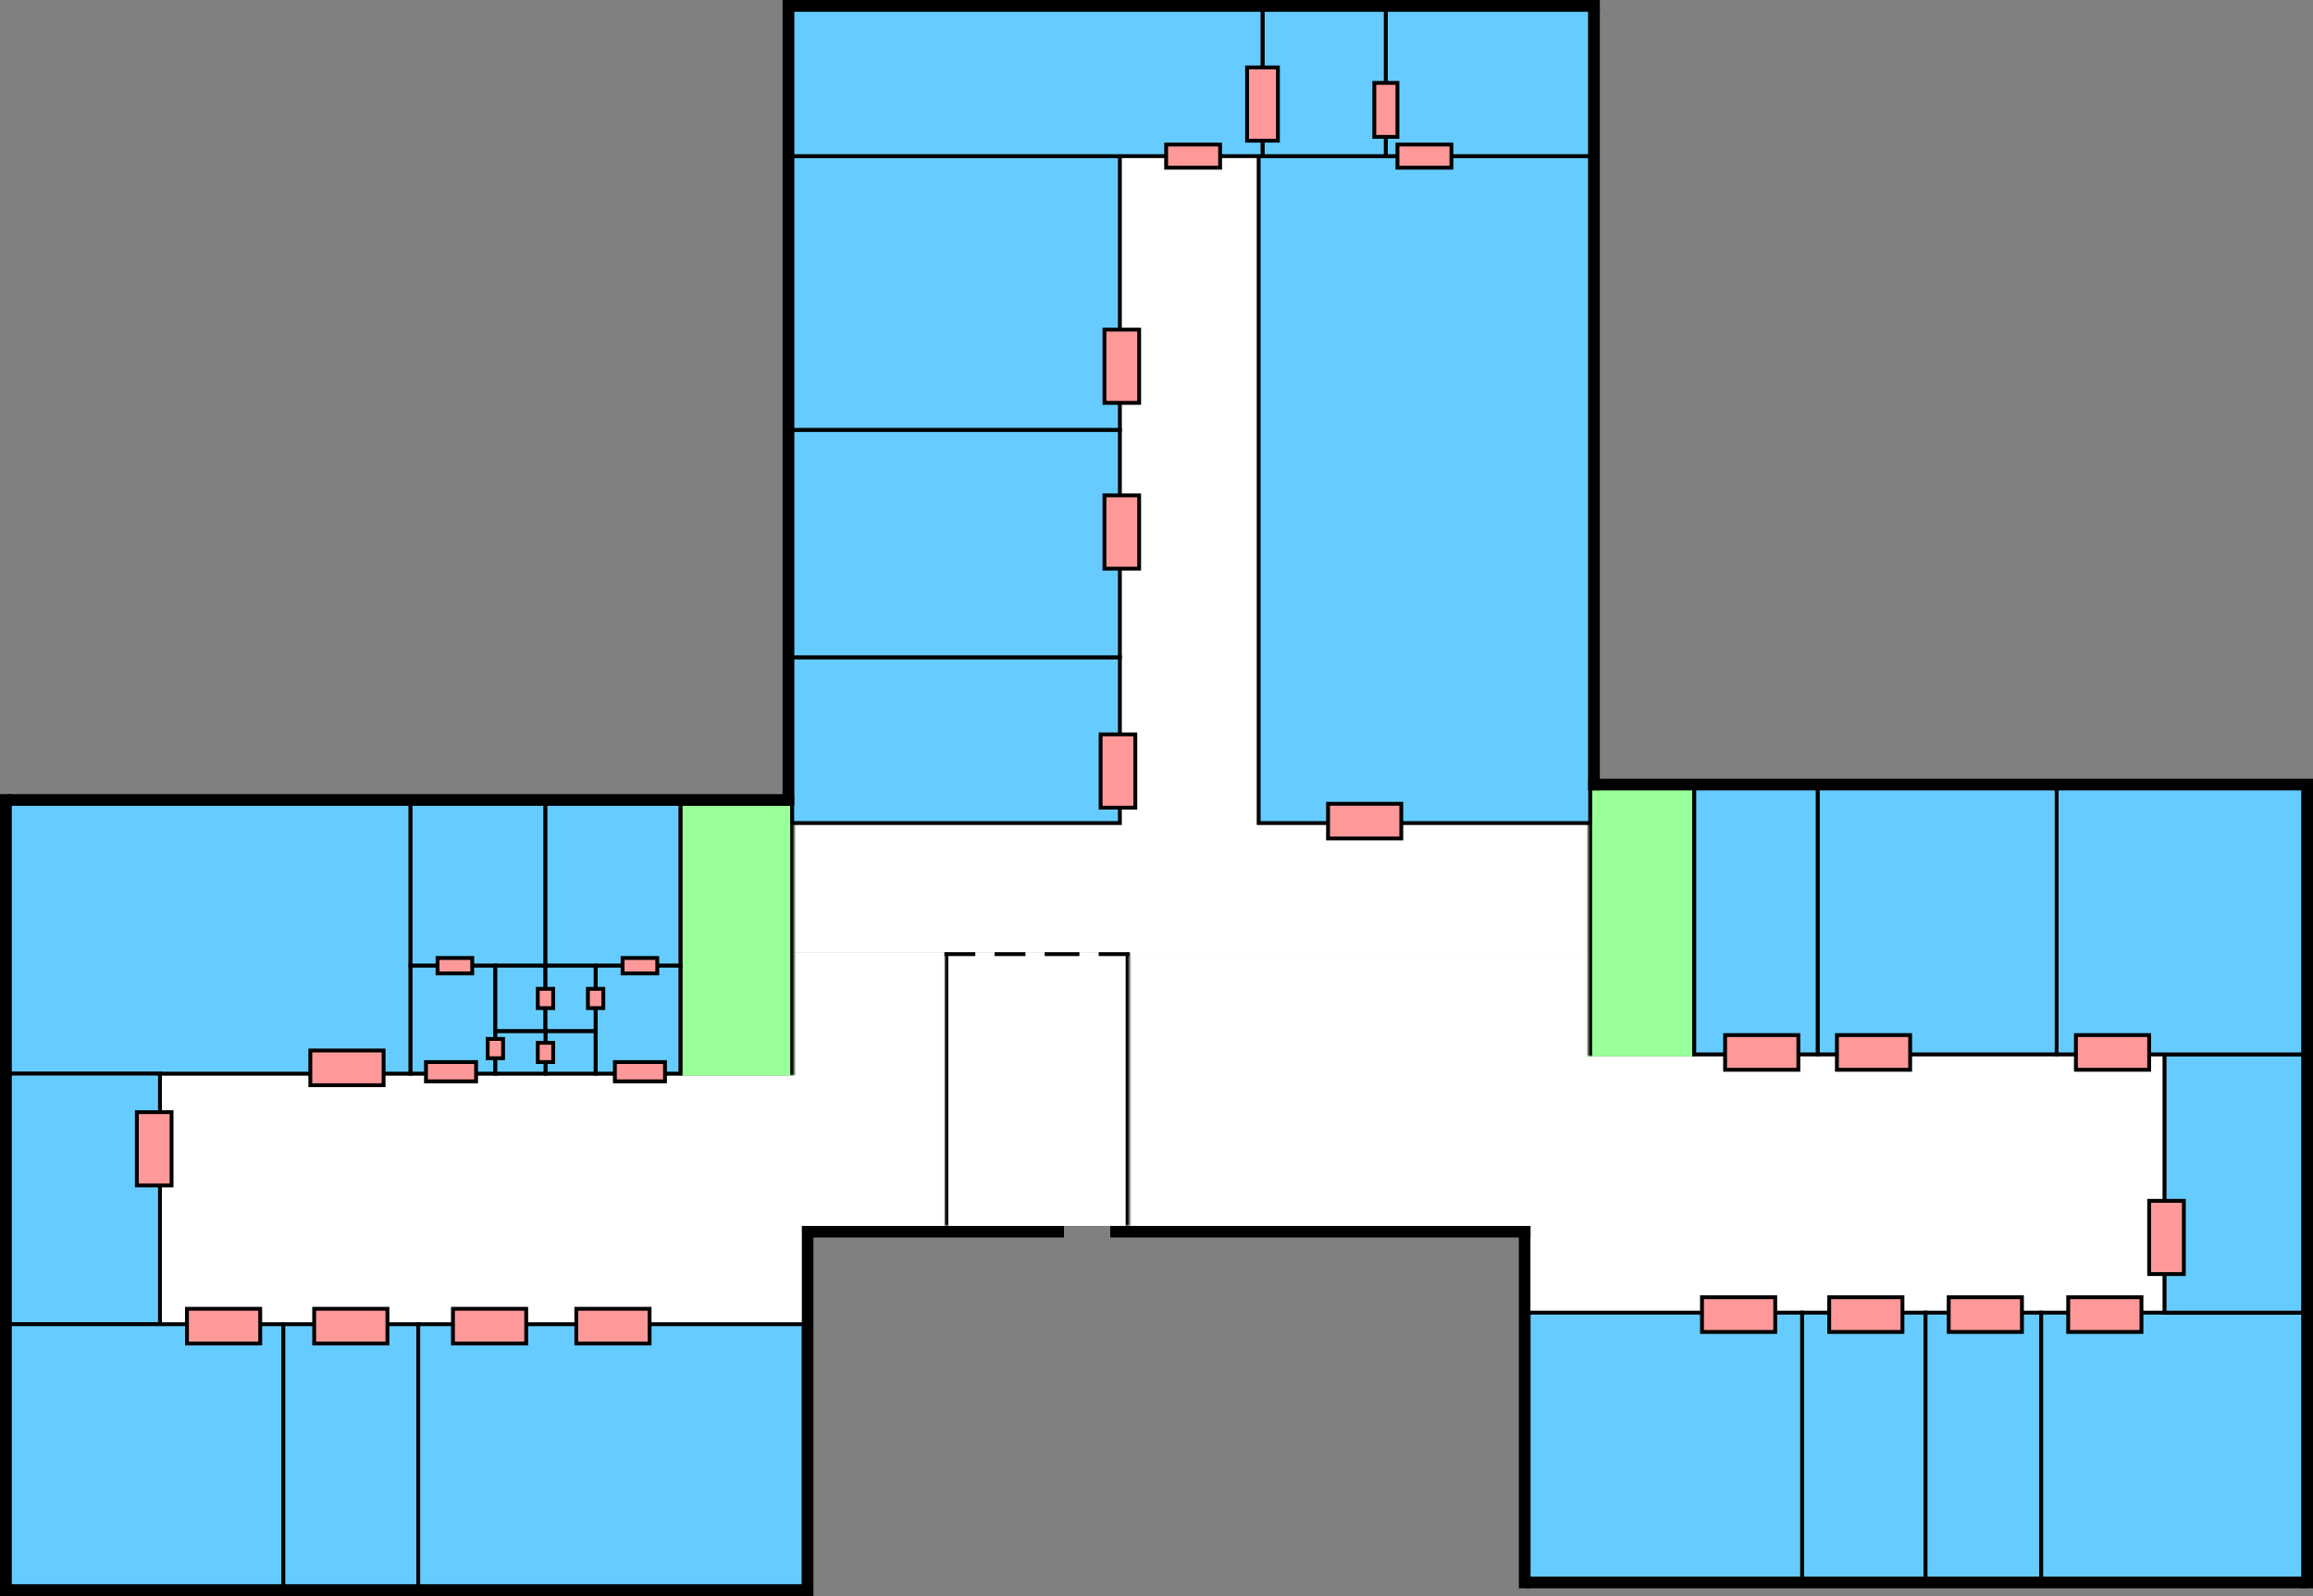 <svg width="600" height="414" viewBox="0 0 600 414" fill="none" xmlns="http://www.w3.org/2000/svg">
<rect x="0" y="0" width="600" height="414" fill="#808080" stroke="none"/>
<rect width="119" height="71" transform="matrix(-1 0 0 1 412 247)" fill="white"/>
<rect width="119" height="71" transform="matrix(-1 0 0 1 412 247)" fill="white"/>
<mask id="path-1-inside-1_156_191" fill="white">
<path d="M293 247H245V318H293V247Z"/>
</mask>
<path d="M293 247H245V318H293V247Z" fill="white"/>
<path d="M246 247V318H244V247H246ZM292 318V247H294V318H292Z" fill="black" mask="url(#path-1-inside-1_156_191)"/>
<rect width="165" height="67" transform="matrix(-1 0 0 1 561 274)" fill="white"/>
<rect width="207" height="218" transform="matrix(-1 0 0 1 412 29)" fill="white"/>
<rect width="169" height="67" transform="matrix(-1 0 0 1 209 279)" fill="white"/>
<rect width="40" height="71" transform="matrix(-1 0 0 1 245 247)" fill="white"/>
<mask id="path-3-inside-2_156_191" fill="white">
<path d="M412 204H440V274H412V204Z"/>
</mask>
<path d="M412 204H440V274H412V204Z" fill="#99FF99"/>
<path d="M412 204V203H411V204H412ZM440 204H441V203H440V204ZM412 205H440V203H412V205ZM439 204V274H441V204H439ZM413 274V204H411V274H413Z" fill="black" mask="url(#path-3-inside-2_156_191)"/>
<mask id="path-5-inside-3_156_191" fill="white">
<path d="M176 208H206V279H176V208Z"/>
</mask>
<path d="M176 208H206V279H176V208Z" fill="#99FF99"/>
<path d="M176 208V207H175V208H176ZM206 208H207V207H206V208ZM176 209H206V207H176V209ZM205 208V279H207V208H205ZM177 279V208H175V279H177Z" fill="black" mask="url(#path-5-inside-3_156_191)"/>
<path d="M2.5 208.5H54.5H106.5V278.5H2.5V208.5Z" fill="#66CCFF" stroke="black"/>
<path d="M106.5 208.5H124H141.5V250.5H106.5V208.5Z" fill="#66CCFF" stroke="black"/>
<path d="M141.5 208.5H159H176.5V250.5H141.5V208.5Z" fill="#66CCFF" stroke="black"/>
<path d="M154.5 250.5H165.5H176.5V278.5H154.5V250.5Z" fill="#66CCFF" stroke="black"/>
<path d="M106.5 250.5H117.5H128.5V278.5H106.5V250.5Z" fill="#66CCFF" stroke="black"/>
<path d="M128.5 250.5H135H141.5V267.5H128.5V250.5Z" fill="#66CCFF" stroke="black"/>
<path d="M141.5 250.5H148H154.5V267.5H141.5V250.5Z" fill="#66CCFF" stroke="black"/>
<path d="M141.5 267.5H148H154.5V278.5H141.5V267.5Z" fill="#66CCFF" stroke="black"/>
<path d="M128.5 267.5H135H141.5V278.5H128.5V267.5Z" fill="#66CCFF" stroke="black"/>
<path d="M2.5 278.5H22H41.5V343.5H2.5V278.5Z" fill="#66CCFF" stroke="black"/>
<path d="M2.5 343.5H38H73.5V411.5H2.5V343.5Z" fill="#66CCFF" stroke="black"/>
<path d="M73.5 343.5H91H108.5V411.5H73.5V343.5Z" fill="#66CCFF" stroke="black"/>
<path d="M108.5 343.5H158.5H208.5V411.5H108.5V343.5Z" fill="#66CCFF" stroke="black"/>
<path d="M396.5 340.5H432H467.5V409.5H396.5V340.5Z" fill="#66CCFF" stroke="black"/>
<path d="M467.5 340.5H483.5H499.5V409.5H467.5V340.5Z" fill="#66CCFF" stroke="black"/>
<path d="M499.5 340.5H514.5H529.5V409.5H499.5V340.5Z" fill="#66CCFF" stroke="black"/>
<path d="M529.5 340.5H563.5H597.5V409.5H529.5V340.5Z" fill="#66CCFF" stroke="black"/>
<path d="M561.5 273.5H579.5H597.5V340.5H561.5V273.5Z" fill="#66CCFF" stroke="black"/>
<path d="M533.5 204.5H565.5H597.5V273.5H533.5V204.5Z" fill="#66CCFF" stroke="black"/>
<path d="M471.5 204.5H502.5H533.5V273.5H471.5V204.5Z" fill="#66CCFF" stroke="black"/>
<path d="M439.5 204.5H455.5H471.5V273.5H439.5V204.5Z" fill="#66CCFF" stroke="black"/>
<path d="M205.5 170.5H248H290.5V213.5H205.5V170.5Z" fill="#66CCFF" stroke="black"/>
<path d="M205.5 111.5H248H290.5V170.5H205.5V111.5Z" fill="#66CCFF" stroke="black"/>
<path d="M205.5 40.5H248H290.5V111.5H205.5V40.5Z" fill="#66CCFF" stroke="black"/>
<path d="M326.5 40.5H369.5H412.5V213.5H326.5V40.5Z" fill="#66CCFF" stroke="black"/>
<path d="M327.5 2.5H343.5H359.5V40.5H327.5V2.5Z" fill="#66CCFF" stroke="black"/>
<path d="M359.5 2.5H386H412.5V40.5H359.5V2.5Z" fill="#66CCFF" stroke="black"/>
<path d="M205.5 2.5H266.5H327.5V40.5H205.5V2.5Z" fill="#66CCFF" stroke="black"/>
<rect x="80.5" y="272.5" width="19" height="9" fill="#FF9999"/>
<rect x="80.5" y="272.5" width="19" height="9" stroke="black"/>
<rect x="48.5" y="339.5" width="19" height="9" fill="#FF9999"/>
<rect x="48.5" y="339.5" width="19" height="9" stroke="black"/>
<rect x="81.5" y="339.5" width="19" height="9" fill="#FF9999"/>
<rect x="81.5" y="339.5" width="19" height="9" stroke="black"/>
<rect x="117.5" y="339.5" width="19" height="9" fill="#FF9999"/>
<rect x="117.5" y="339.5" width="19" height="9" stroke="black"/>
<rect x="149.5" y="339.5" width="19" height="9" fill="#FF9999"/>
<rect x="149.5" y="339.5" width="19" height="9" stroke="black"/>
<rect x="110.5" y="275.5" width="13" height="5" fill="#FF9999"/>
<rect x="110.5" y="275.5" width="13" height="5" stroke="black"/>
<rect x="159.5" y="275.5" width="13" height="5" fill="#FF9999"/>
<rect x="159.5" y="275.5" width="13" height="5" stroke="black"/>
<rect x="161.5" y="248.5" width="9" height="4" fill="#FF9999"/>
<rect x="161.5" y="248.5" width="9" height="4" stroke="black"/>
<rect x="113.5" y="248.5" width="9" height="4" fill="#FF9999"/>
<rect x="113.5" y="248.5" width="9" height="4" stroke="black"/>
<rect x="139.5" y="256.5" width="4" height="5" fill="#FF9999"/>
<rect x="139.5" y="256.5" width="4" height="5" stroke="black"/>
<rect x="152.5" y="256.5" width="4" height="5" fill="#FF9999"/>
<rect x="152.5" y="256.5" width="4" height="5" stroke="black"/>
<rect x="139.5" y="270.5" width="4" height="5" fill="#FF9999"/>
<rect x="139.5" y="270.5" width="4" height="5" stroke="black"/>
<rect x="126.5" y="269.5" width="4" height="5" fill="#FF9999"/>
<rect x="126.5" y="269.5" width="4" height="5" stroke="black"/>
<rect x="344.5" y="208.5" width="19" height="9" fill="#FF9999"/>
<rect x="344.5" y="208.5" width="19" height="9" stroke="black"/>
<rect x="447.5" y="268.5" width="19" height="9" fill="#FF9999"/>
<rect x="447.5" y="268.5" width="19" height="9" stroke="black"/>
<rect x="476.5" y="268.5" width="19" height="9" fill="#FF9999"/>
<rect x="476.5" y="268.5" width="19" height="9" stroke="black"/>
<rect x="538.5" y="268.5" width="19" height="9" fill="#FF9999"/>
<rect x="538.5" y="268.5" width="19" height="9" stroke="black"/>
<rect x="536.5" y="336.5" width="19" height="9" fill="#FF9999"/>
<rect x="536.5" y="336.5" width="19" height="9" stroke="black"/>
<rect x="557.5" y="330.5" width="19" height="9" transform="rotate(-90 557.5 330.5)" fill="#FF9999"/>
<rect x="557.5" y="330.5" width="19" height="9" transform="rotate(-90 557.5 330.5)" stroke="black"/>
<rect x="505.5" y="336.5" width="19" height="9" fill="#FF9999"/>
<rect x="505.5" y="336.5" width="19" height="9" stroke="black"/>
<rect x="474.5" y="336.5" width="19" height="9" fill="#FF9999"/>
<rect x="474.5" y="336.5" width="19" height="9" stroke="black"/>
<rect x="441.5" y="336.5" width="19" height="9" fill="#FF9999"/>
<rect x="441.5" y="336.5" width="19" height="9" stroke="black"/>
<rect x="35.5" y="307.5" width="19" height="9" transform="rotate(-90 35.5 307.5)" fill="#FF9999"/>
<rect x="35.5" y="307.5" width="19" height="9" transform="rotate(-90 35.5 307.5)" stroke="black"/>
<rect x="285.5" y="209.5" width="19" height="9" transform="rotate(-90 285.5 209.5)" fill="#FF9999"/>
<rect x="285.5" y="209.5" width="19" height="9" transform="rotate(-90 285.5 209.5)" stroke="black"/>
<rect x="286.5" y="147.5" width="19" height="9" transform="rotate(-90 286.5 147.5)" fill="#FF9999"/>
<rect x="286.5" y="147.5" width="19" height="9" transform="rotate(-90 286.5 147.5)" stroke="black"/>
<rect x="286.5" y="104.5" width="19" height="9" transform="rotate(-90 286.5 104.5)" fill="#FF9999"/>
<rect x="286.5" y="104.5" width="19" height="9" transform="rotate(-90 286.5 104.5)" stroke="black"/>
<rect x="323.5" y="36.5" width="19" height="8" transform="rotate(-90 323.5 36.5)" fill="#FF9999"/>
<rect x="323.5" y="36.5" width="19" height="8" transform="rotate(-90 323.5 36.5)" stroke="black"/>
<rect x="356.5" y="35.5" width="14" height="6" transform="rotate(-90 356.5 35.5)" fill="#FF9999"/>
<rect x="356.5" y="35.5" width="14" height="6" transform="rotate(-90 356.5 35.5)" stroke="black"/>
<rect x="362.5" y="37.5" width="14" height="6" fill="#FF9999"/>
<rect x="362.5" y="37.5" width="14" height="6" stroke="black"/>
<rect x="302.5" y="37.5" width="14" height="6" fill="#FF9999"/>
<rect x="302.5" y="37.5" width="14" height="6" stroke="black"/>
<rect width="1" height="8" transform="matrix(0 -1 1 0 258 248)" fill="black"/>
<rect width="3" height="202" transform="matrix(0 -1 1 0 396 412)" fill="black"/>
<rect width="3" height="208" transform="translate(597 204)" fill="black"/>
<rect width="3" height="188" transform="matrix(0 -1 1 0 412 205)" fill="black"/>
<rect width="3" height="203" transform="translate(412 2)" fill="black"/>
<rect width="3" height="210" transform="matrix(0 -1 1 0 205 3)" fill="black"/>
<rect width="3" height="209" transform="translate(203)" fill="black"/>
<rect width="3" height="204" transform="matrix(0 -1 1 0 2 209)" fill="black"/>
<rect width="3" height="208" transform="translate(0 206)" fill="black"/>
<rect width="3" height="207" transform="matrix(0 -1 1 0 2 414)" fill="black"/>
<rect width="3" height="96" transform="translate(208 318)" fill="black"/>
<rect width="3" height="67" transform="matrix(0 -1 1 0 209 321)" fill="black"/>
<rect width="3" height="94" transform="translate(394 318)" fill="black"/>
<rect width="3" height="109" transform="matrix(0 -1 1 0 288 321)" fill="black"/>
<rect width="1" height="8" transform="matrix(0 -1 1 0 245 248)" fill="black"/>
<rect width="1" height="8" transform="matrix(0 -1 1 0 285 248)" fill="black"/>
<rect width="1" height="9" transform="matrix(0 -1 1 0 271 248)" fill="black"/>
</svg>
